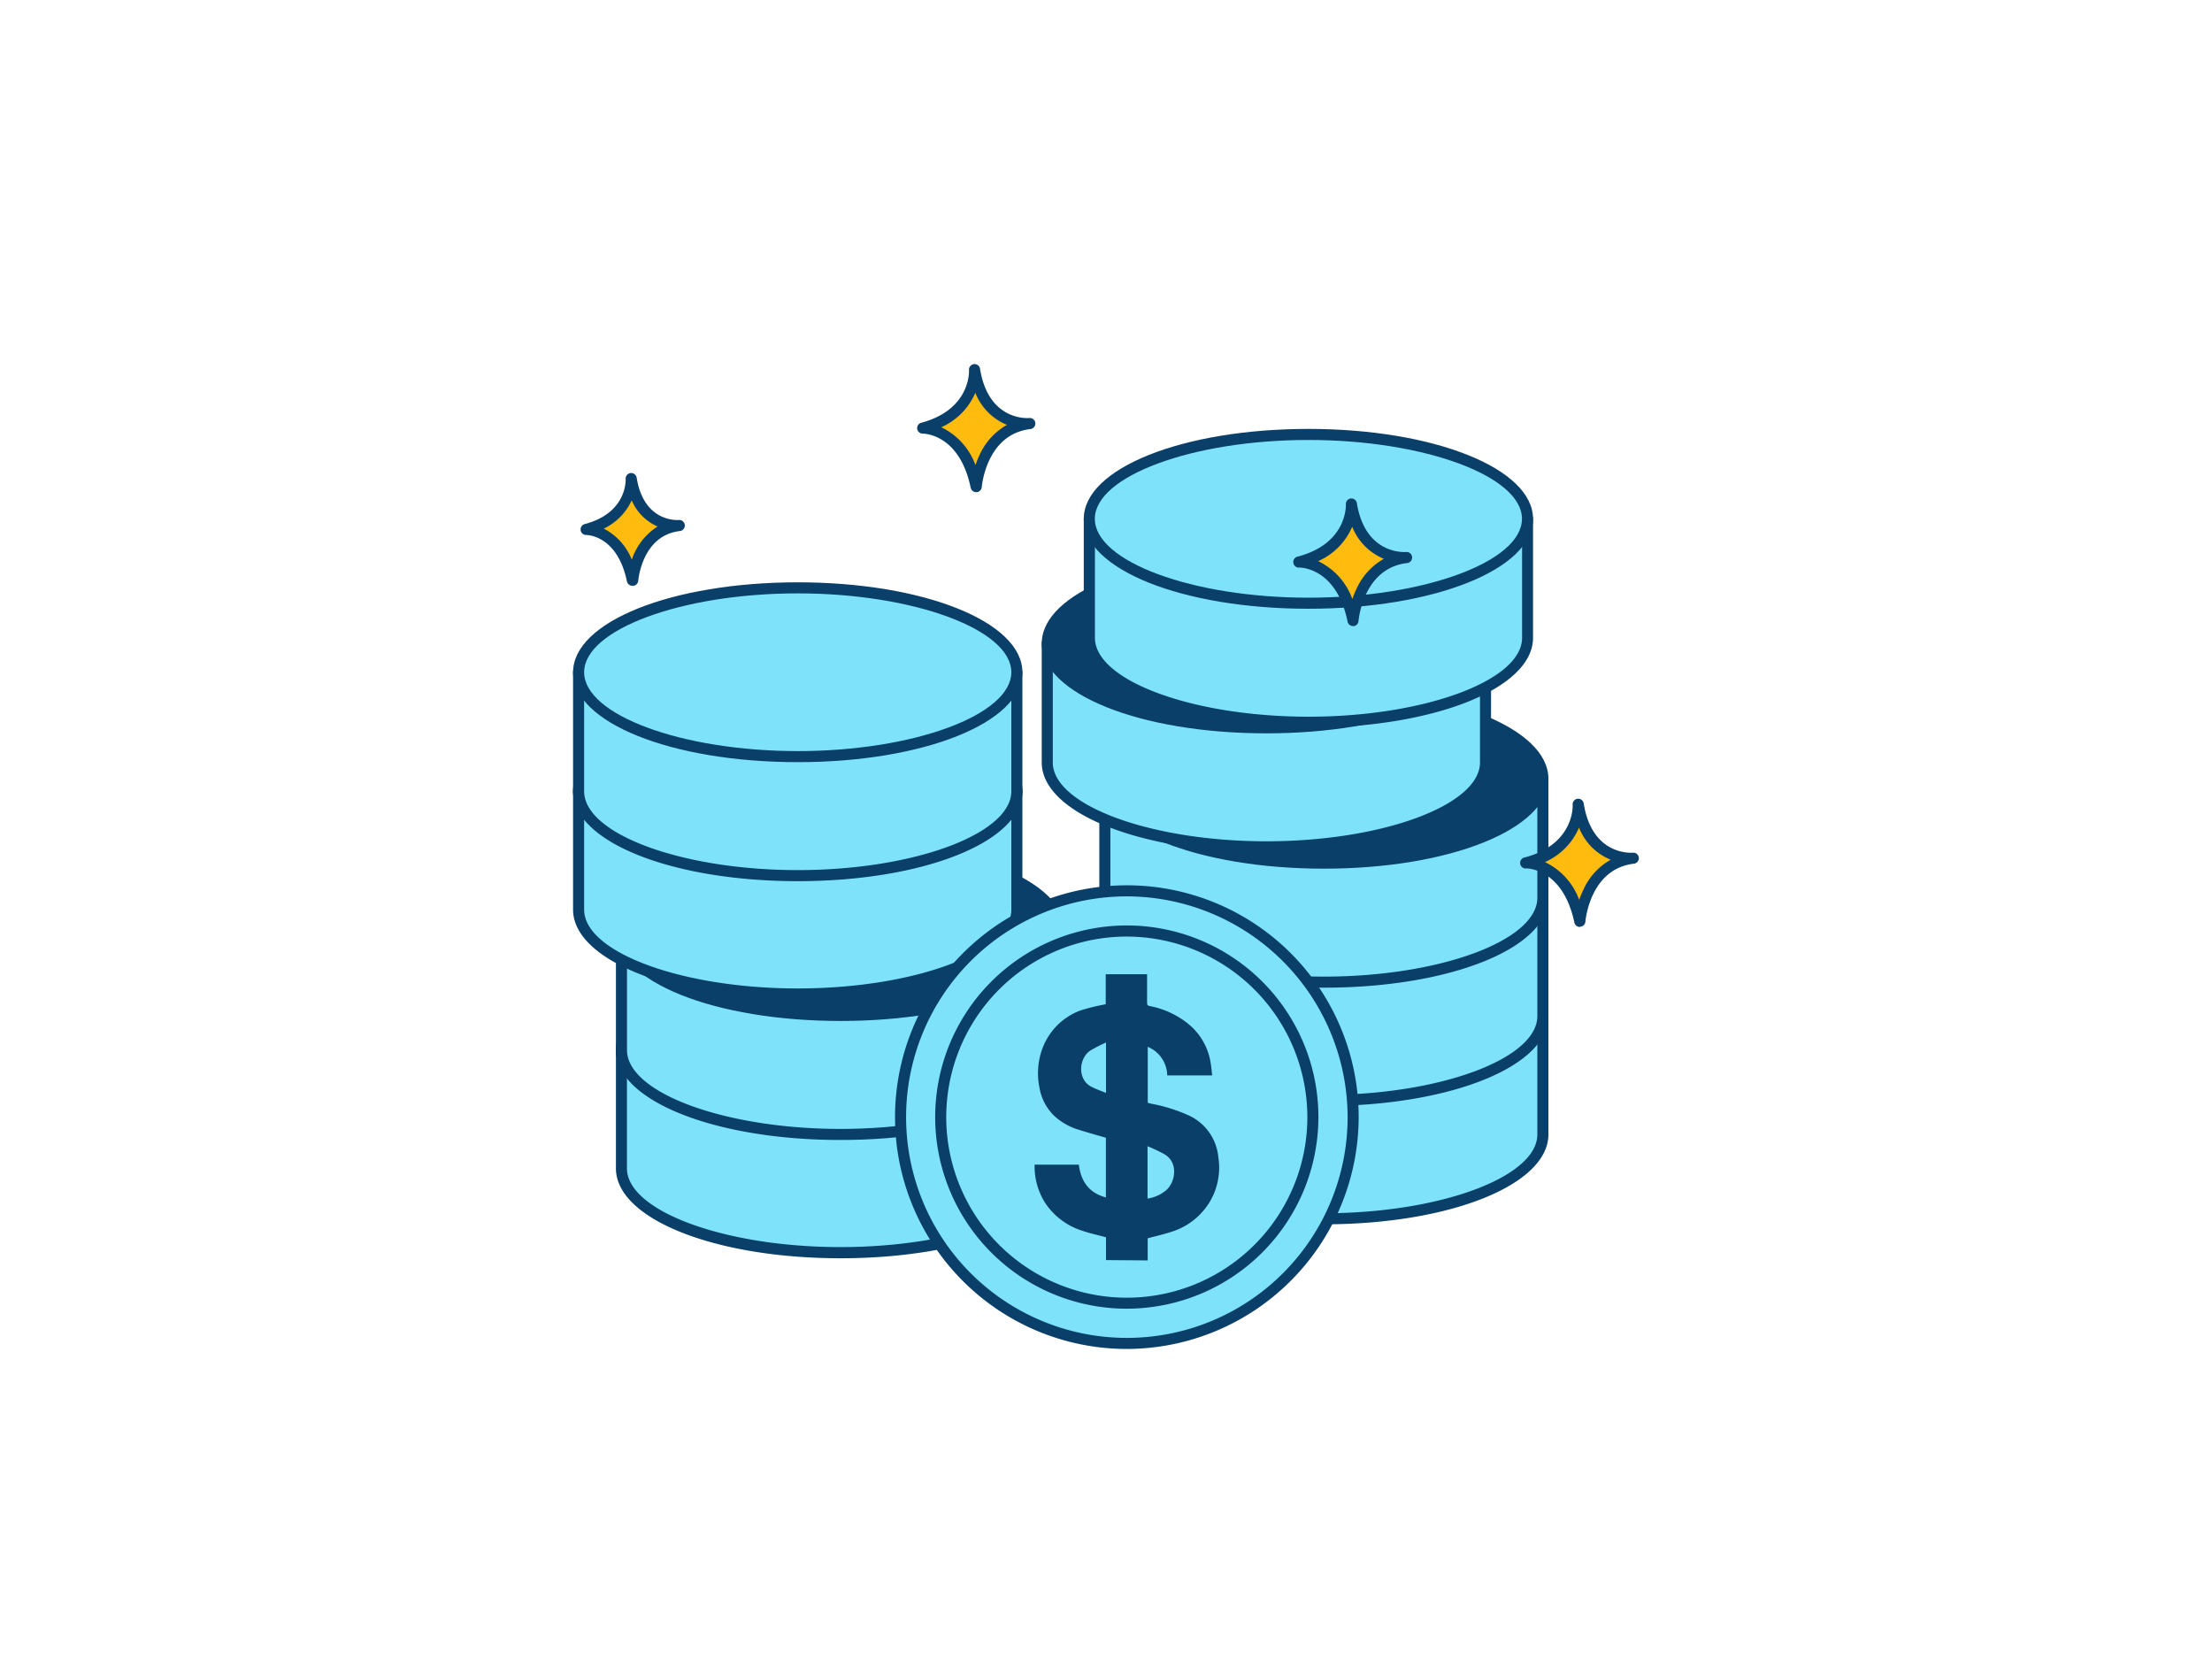 <svg xmlns="http://www.w3.org/2000/svg" viewBox="0 0 400 300" width="406" height="306" class="illustration styles_illustrationTablet__1DWOa"><g id="_552_coins_outline" data-name="#552_coins_outline"><path d="M112.37,189v21.52c0,8.42,17.74,15.26,39.62,15.26s39.63-6.84,39.63-15.26V189Z" fill="#7ee3fa"></path><path d="M152,226.79c-22.78,0-40.62-7.14-40.62-16.25V189a1,1,0,0,1,1-1h79.25a1,1,0,0,1,1,1v21.52C192.62,219.65,174.77,226.79,152,226.79ZM113.37,190v20.52c0,7.73,17.69,14.25,38.62,14.25s38.63-6.52,38.63-14.25V190Z" fill="#093f68"></path><ellipse cx="151.99" cy="189.02" rx="39.62" ry="15.26" fill="#7ee3fa"></ellipse><path d="M152,205.28c-22.78,0-40.62-7.14-40.62-16.26s17.84-16.26,40.62-16.26,40.63,7.14,40.63,16.26S174.77,205.28,152,205.28Zm0-30.52c-20.93,0-38.62,6.53-38.62,14.26s17.69,14.26,38.62,14.26,38.63-6.53,38.63-14.26S172.93,174.76,152,174.76Z" fill="#093f68"></path><path d="M112.37,167.62v21.52c0,8.43,17.74,15.26,39.62,15.26s39.63-6.83,39.63-15.26V167.62Z" fill="#7ee3fa"></path><path d="M152,205.4c-22.78,0-40.62-7.14-40.62-16.26V167.62a1,1,0,0,1,1-1h79.25a1,1,0,0,1,1,1v21.52C192.62,198.26,174.77,205.4,152,205.4Zm-38.62-36.78v20.52c0,7.73,17.69,14.26,38.62,14.26s38.63-6.53,38.63-14.26V168.62Z" fill="#093f68"></path><ellipse cx="151.99" cy="167.62" rx="39.62" ry="15.26" fill="#093f68"></ellipse><path d="M152,183.88c-22.78,0-40.62-7.14-40.62-16.26s17.84-16.26,40.62-16.26,40.63,7.14,40.63,16.26S174.77,183.88,152,183.88Zm0-30.52c-20.93,0-38.62,6.53-38.62,14.26s17.69,14.26,38.62,14.26,38.63-6.53,38.63-14.26S172.93,153.36,152,153.36Z" fill="#093f68"></path><path d="M104.63,142.22v21.52c0,8.43,17.74,15.26,39.63,15.26s39.62-6.83,39.62-15.26V142.22Z" fill="#7ee3fa"></path><path d="M144.26,180c-22.78,0-40.63-7.14-40.63-16.26V142.22a1,1,0,0,1,1-1h79.25a1,1,0,0,1,1,1v21.52C184.88,172.86,167,180,144.26,180Zm-38.63-36.78v20.52c0,7.73,17.69,14.26,38.63,14.26s38.62-6.53,38.62-14.26V143.22Z" fill="#093f68"></path><ellipse cx="144.26" cy="142.22" rx="39.62" ry="15.26" fill="#7ee3fa"></ellipse><path d="M144.26,158.48c-22.78,0-40.63-7.14-40.63-16.26S121.48,126,144.26,126s40.62,7.14,40.62,16.26S167,158.48,144.26,158.48Zm0-30.52c-20.94,0-38.63,6.53-38.63,14.26s17.69,14.26,38.63,14.26,38.62-6.53,38.62-14.26S165.19,128,144.26,128Z" fill="#093f68"></path><path d="M104.63,120.82v21.52c0,8.43,17.74,15.26,39.63,15.26s39.62-6.83,39.62-15.26V120.82Z" fill="#7ee3fa"></path><path d="M144.26,158.6c-22.78,0-40.63-7.14-40.63-16.26V120.82a1,1,0,0,1,1-1h79.25a1,1,0,0,1,1,1v21.52C184.88,151.46,167,158.6,144.26,158.6Zm-38.63-36.78v20.52c0,7.73,17.69,14.26,38.63,14.26s38.62-6.53,38.62-14.26V121.82Z" fill="#093f68"></path><ellipse cx="144.26" cy="120.82" rx="39.62" ry="15.26" fill="#7ee3fa"></ellipse><path d="M144.26,137.08c-22.78,0-40.63-7.14-40.63-16.26s17.85-16.26,40.63-16.26,40.62,7.15,40.62,16.26S167,137.08,144.26,137.08Zm0-30.52c-20.94,0-38.63,6.53-38.63,14.26s17.69,14.26,38.63,14.26,38.62-6.53,38.62-14.26S165.19,106.56,144.26,106.56Z" fill="#093f68"></path><path d="M199.79,182.88V204.4c0,8.42,17.74,15.25,39.62,15.25S279,212.82,279,204.4V182.88Z" fill="#7ee3fa"></path><path d="M239.41,220.65c-22.78,0-40.62-7.14-40.62-16.25V182.88a1,1,0,0,1,1-1H279a1,1,0,0,1,1,1V204.4C280,213.51,262.19,220.65,239.41,220.65Zm-38.62-36.77V204.4c0,7.72,17.69,14.25,38.62,14.25S278,212.12,278,204.4V183.88Z" fill="#093f68"></path><ellipse cx="239.41" cy="182.88" rx="39.62" ry="15.26" fill="#7ee3fa"></ellipse><path d="M239.41,199.14c-22.78,0-40.62-7.15-40.62-16.26s17.84-16.26,40.62-16.26S280,173.76,280,182.88,262.19,199.14,239.41,199.14Zm0-30.52c-20.93,0-38.62,6.53-38.62,14.26s17.69,14.26,38.62,14.26S278,190.61,278,182.88,260.35,168.62,239.41,168.62Z" fill="#093f68"></path><path d="M199.79,161.48V183c0,8.42,17.74,15.26,39.62,15.26S279,191.42,279,183V161.48Z" fill="#7ee3fa"></path><path d="M239.41,199.26c-22.78,0-40.62-7.15-40.62-16.26V161.48a1,1,0,0,1,1-1H279a1,1,0,0,1,1,1V183C280,192.11,262.19,199.26,239.41,199.26Zm-38.62-36.78V183c0,7.73,17.69,14.26,38.62,14.26S278,190.73,278,183V162.48Z" fill="#093f68"></path><ellipse cx="239.41" cy="161.48" rx="39.62" ry="15.26" fill="#7ee3fa"></ellipse><path d="M239.41,177.74c-22.78,0-40.62-7.14-40.62-16.26s17.84-16.26,40.62-16.26S280,152.36,280,161.48,262.19,177.74,239.41,177.74Zm0-30.52c-20.93,0-38.62,6.53-38.62,14.26s17.69,14.26,38.62,14.26S278,169.21,278,161.48,260.35,147.22,239.41,147.22Z" fill="#093f68"></path><path d="M199.79,140.08V161.6c0,8.43,17.74,15.26,39.62,15.26S279,170,279,161.6V140.08Z" fill="#7ee3fa"></path><path d="M239.41,177.86c-22.78,0-40.62-7.14-40.62-16.26V140.08a1,1,0,0,1,1-1H279a1,1,0,0,1,1,1V161.6C280,170.72,262.19,177.86,239.41,177.86Zm-38.62-36.78V161.6c0,7.73,17.69,14.26,38.62,14.26S278,169.33,278,161.6V141.08Z" fill="#093f68"></path><ellipse cx="239.41" cy="140.08" rx="39.62" ry="15.26" fill="#093f68"></ellipse><path d="M239.41,156.34c-22.78,0-40.62-7.14-40.62-16.26s17.84-16.26,40.62-16.26S280,131,280,140.08,262.19,156.34,239.41,156.34Zm0-30.52c-20.93,0-38.62,6.53-38.62,14.26s17.69,14.26,38.62,14.26S278,147.81,278,140.08,260.35,125.82,239.41,125.82Z" fill="#093f68"></path><path d="M189.33,115.61v21.52c0,8.43,17.74,15.26,39.62,15.26s39.63-6.83,39.63-15.26V115.61Z" fill="#7ee3fa"></path><path d="M229,153.39c-22.78,0-40.62-7.14-40.62-16.26V115.61a1,1,0,0,1,1-1h79.25a1,1,0,0,1,1,1v21.52C269.58,146.25,251.73,153.39,229,153.39Zm-38.62-36.78v20.52c0,7.73,17.69,14.26,38.62,14.26s38.63-6.53,38.63-14.26V116.61Z" fill="#093f68"></path><ellipse cx="228.95" cy="115.61" rx="39.62" ry="15.26" fill="#093f68"></ellipse><path d="M229,131.87c-22.78,0-40.62-7.14-40.62-16.26S206.17,99.35,229,99.35s40.63,7.15,40.63,16.26S251.73,131.87,229,131.87Zm0-30.52c-20.93,0-38.62,6.53-38.62,14.26S208,129.87,229,129.87s38.63-6.53,38.63-14.26S249.89,101.35,229,101.35Z" fill="#093f68"></path><path d="M197,93.08V114.6c0,8.43,17.74,15.26,39.62,15.26s39.62-6.83,39.62-15.26V93.08Z" fill="#7ee3fa"></path><path d="M236.6,130.86c-22.78,0-40.62-7.14-40.62-16.26V93.08a1,1,0,0,1,1-1h79.24a1,1,0,0,1,1,1V114.6C277.22,123.72,259.38,130.86,236.6,130.86ZM198,94.08V114.6c0,7.73,17.69,14.26,38.62,14.26s38.62-6.53,38.62-14.26V94.08Z" fill="#093f68"></path><ellipse cx="236.6" cy="93.08" rx="39.62" ry="15.26" fill="#7ee3fa"></ellipse><path d="M236.6,109.34c-22.78,0-40.62-7.14-40.62-16.26s17.84-16.26,40.62-16.26S277.22,84,277.22,93.08,259.38,109.34,236.6,109.34Zm0-30.52c-20.93,0-38.62,6.53-38.62,14.26s17.69,14.26,38.62,14.26,38.62-6.53,38.62-14.26S257.54,78.82,236.6,78.82Z" fill="#093f68"></path><circle cx="203.77" cy="201.27" r="40.92" fill="#7ee3fa"></circle><path d="M203.77,243.19a41.92,41.92,0,1,1,41.92-41.92A42,42,0,0,1,203.77,243.19Zm0-81.84a39.92,39.92,0,1,0,39.92,39.92A40,40,0,0,0,203.77,161.35Z" fill="#093f68"></path><path d="M203.77,235.91a34.65,34.65,0,1,1,34.64-34.64A34.68,34.68,0,0,1,203.77,235.91Zm0-67.29a32.65,32.65,0,1,0,32.64,32.65A32.69,32.69,0,0,0,203.77,168.62Z" fill="#093f68"></path><path d="M200,227.12V223c-1.49-.41-2.94-.72-4.33-1.2a12.58,12.58,0,0,1-6.66-5,12.31,12.31,0,0,1-1.92-6.94h8c.37,3,1.81,5.1,4.89,5.93V205c-1.6-.47-3.2-.91-4.78-1.41a11.2,11.2,0,0,1-4.65-2.64,9.17,9.17,0,0,1-2.58-5,12.89,12.89,0,0,1,.5-7,11.62,11.62,0,0,1,7-7,36.24,36.24,0,0,1,4-1l.48-.1v-5.42h7.48v.53c0,1.55,0,3.1,0,4.65,0,.38.12.5.49.58a15.77,15.77,0,0,1,7,3.25,11.3,11.3,0,0,1,4,7c.13.74.19,1.49.28,2.28h-8.13a5.68,5.68,0,0,0-3.52-5.16v10.12c.27.07.57.15.88.21a29.2,29.2,0,0,1,6.37,2,9.22,9.22,0,0,1,5.52,7.7,12,12,0,0,1-2.1,8.82,12.33,12.33,0,0,1-6,4.47c-1.5.52-3.06.86-4.68,1.3v4Zm7.51-20.58V216a6.87,6.87,0,0,0,3.3-1.46c1.74-1.43,2.35-5-.19-6.53A27.06,27.06,0,0,0,207.53,206.54ZM200,196.89v-9.11a27.06,27.06,0,0,0-2.85,1.46c-2.07,1.38-2.4,5.22.25,6.56C198.2,196.22,199.08,196.51,200,196.89Z" fill="#093f68"></path><path d="M114.12,85.85S114.51,92.7,106,95c0,0,6.44-.1,8.4,9.19,0,0,.73-9,8.4-9.91C122.77,94.27,115.58,94.91,114.12,85.85Z" fill="#ffbc0e"></path><path d="M114.37,105.18a1,1,0,0,1-1-.79C111.63,96,106.1,96,106,96a1,1,0,0,1-1-.86,1,1,0,0,1,.73-1.11c7.61-2,7.42-7.87,7.41-8.12a1,1,0,0,1,2-.21c1.3,8,7.34,7.61,7.59,7.59a1,1,0,0,1,.2,2c-6.75.79-7.49,8.66-7.52,9a1,1,0,0,1-.94.91Zm-5.19-10.33a10.73,10.73,0,0,1,5.07,5.62,11.26,11.26,0,0,1,4.66-6,9.07,9.07,0,0,1-4.68-4.73A10.52,10.52,0,0,1,109.18,94.85Z" fill="#093f68"></path><path d="M285.41,144.79s.45,7.89-9.37,10.51c0,0,7.41-.11,9.66,10.59,0,0,.84-10.38,9.67-11.41C295.37,154.48,287.1,155.21,285.41,144.79Z" fill="#ffbc0e"></path><path d="M285.7,166.88a1,1,0,0,1-1-.79c-2.06-9.79-8.58-9.81-8.67-9.79a1,1,0,0,1-.27-2c8.88-2.38,8.64-9.21,8.63-9.49a1,1,0,0,1,2-.22c1.52,9.4,8.58,8.88,8.88,8.86a1,1,0,0,1,1.08.89,1,1,0,0,1-.88,1.1c-7.89.92-8.75,10.1-8.78,10.49a1,1,0,0,1-.94.91Zm-6.32-11.73a12.18,12.18,0,0,1,6.19,6.84,15.41,15.41,0,0,1,.76-1.85,11.71,11.71,0,0,1,4.94-5.42,10.28,10.28,0,0,1-5.73-5.8A12,12,0,0,1,279.38,155.15Z" fill="#093f68"></path><path d="M244.39,90.38s.46,7.88-9.37,10.51c0,0,7.41-.12,9.67,10.58,0,0,.84-10.37,9.66-11.4C254.35,100.07,246.08,100.8,244.39,90.38Z" fill="#ffbc0e"></path><path d="M244.69,112.47a1,1,0,0,1-1-.79c-2-9.69-8.38-9.77-8.68-9.79h0a1,1,0,0,1-.27-2c8.88-2.37,8.65-9.2,8.64-9.49a1,1,0,0,1,.89-1,1,1,0,0,1,1.09.83c1.51,9.33,8.59,8.87,8.89,8.85a1,1,0,0,1,.2,2c-7.89.92-8.75,10.1-8.79,10.49a1,1,0,0,1-.93.92Zm-6.32-11.74a12.2,12.2,0,0,1,6.18,6.85,15.53,15.53,0,0,1,.76-1.86,11.74,11.74,0,0,1,4.94-5.41,10.4,10.4,0,0,1-5.73-5.8A11.88,11.88,0,0,1,238.37,100.73Z" fill="#093f68"></path><path d="M176.23,66.16s.46,7.88-9.37,10.51c0,0,7.42-.12,9.67,10.58,0,0,.84-10.37,9.66-11.4C186.19,75.85,177.92,76.58,176.23,66.16Z" fill="#ffbc0e"></path><path d="M176.53,88.25a1,1,0,0,1-1-.79c-2-9.66-8.36-9.79-8.67-9.79h0a1,1,0,0,1-1-.87,1,1,0,0,1,.73-1.09c8.88-2.38,8.65-9.21,8.64-9.5a1,1,0,0,1,2-.21c1.53,9.39,8.59,8.88,8.89,8.85a1,1,0,0,1,.2,2c-7.89.93-8.75,10.11-8.79,10.5a1,1,0,0,1-.93.91Zm-6.32-11.73a12.14,12.14,0,0,1,6.18,6.84c.21-.59.46-1.22.76-1.86a11.84,11.84,0,0,1,4.94-5.41,10.36,10.36,0,0,1-5.72-5.8A12,12,0,0,1,170.21,76.52Z" fill="#093f68"></path></g></svg>